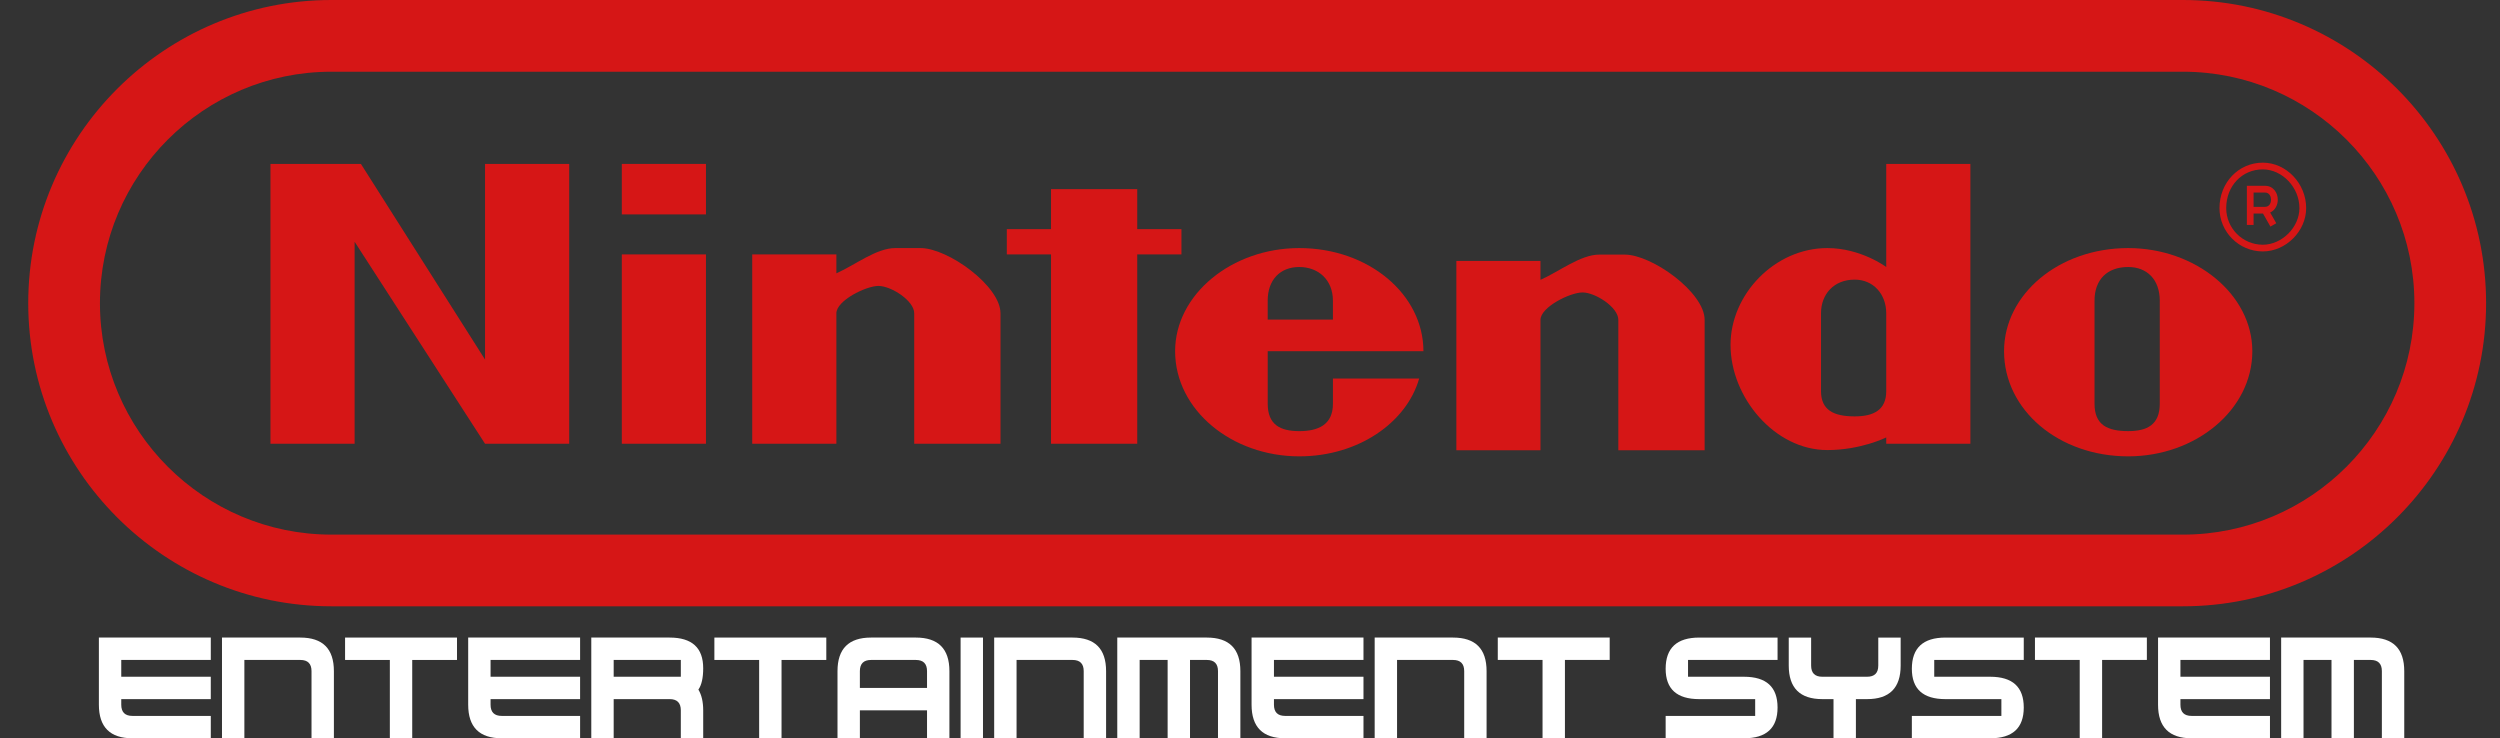 <?xml version="1.0" encoding="UTF-8" standalone="no"?>
<!-- Generator: Adobe Illustrator 13.0.0, SVG Export Plug-In . SVG Version: 6.00 Build 14948)  -->

<svg
   xmlns:ns="&amp;ns_sfw;"
   xmlns:dc="http://purl.org/dc/elements/1.1/"
   xmlns:cc="http://creativecommons.org/ns#"
   xmlns:rdf="http://www.w3.org/1999/02/22-rdf-syntax-ns#"
   xmlns:svg="http://www.w3.org/2000/svg"
   xmlns="http://www.w3.org/2000/svg"
   xmlns:sodipodi="http://sodipodi.sourceforge.net/DTD/sodipodi-0.dtd"
   xmlns:inkscape="http://www.inkscape.org/namespaces/inkscape"
   version="1.1"
   id="Ebene_1"
   x="0px"
   y="0px"
   width="290.5px"
   height="85.789px"
   viewBox="23.577 0 290.5 85.789"
   enable-background="new 23.577 0 290.5 85.789"
   xml:space="preserve"
   sodipodi:docname="system.svg"
   inkscape:version="0.92.3 (2405546, 2018-03-11)"><rect x="23.577" y="0" width="290.5" height="85.789" fill="#333333" stroke="none"/><defs
   id="defs71" /><sodipodi:namedview
   pagecolor="#ffffff"
   bordercolor="#666666"
   borderopacity="1"
   objecttolerance="10"
   gridtolerance="10"
   guidetolerance="10"
   inkscape:pageopacity="0"
   inkscape:pageshadow="2"
   inkscape:window-width="1488"
   inkscape:window-height="816"
   id="namedview69"
   showgrid="false"
   inkscape:zoom="1.2495697"
   inkscape:cx="145.25"
   inkscape:cy="42.894501"
   inkscape:window-x="0"
   inkscape:window-y="0"
   inkscape:window-maximized="0"
   inkscape:current-layer="Ebene_1" />
<g
   id="g26">
	<path
   fill="#D61616"
   d="M277.235,70.452H62.086c-19.423,0-35.228-15.804-35.228-35.228S42.665,0,62.086,0h215.146   c19.426,0,35.229,15.802,35.229,35.226C312.461,54.649,296.66,70.452,277.235,70.452z M62.086,8.333   c-14.829,0-26.895,12.063-26.895,26.895c0,14.828,12.064,26.895,26.895,26.895h215.146c14.826,0,26.896-12.065,26.896-26.895   c0-14.83-12.068-26.895-26.896-26.895H62.086z"
   id="path4" />
	<path
   fill="#D61616"
   d="M89.718,51.562V19.047H79.94v22.735L65.516,19.047H55.004v32.515h9.779V28.093l15.154,23.469H89.718z"
   id="path6" />
	<path
   fill="#D61616"
   d="M105.61,51.562V29.56h-9.778v22.002H105.61z"
   id="path8" />
	<path
   fill="#D61616"
   d="M105.61,24.914v-5.867h-9.778v5.867H105.61z"
   id="path10" />
	<path
   id="_x33_162"
   fill="#D61616"
   d="M139.834,51.562V36.403c0-3.178-6.112-7.577-9.289-7.577h-2.935   c-2.199,0-4.646,1.956-6.846,2.934V29.56h-9.778v22.002h9.778V36.403c0-1.467,3.422-3.178,4.891-3.178   c1.467,0,4.154,1.711,4.154,3.178v15.158L139.834,51.562L139.834,51.562z" />
	<path
   id="_x33_162_1_"
   fill="#D61616"
   d="M221.655,52.319V37.162c0-3.18-6.109-7.578-9.293-7.578h-2.932   c-2.201,0-4.646,1.956-6.849,2.933v-2.199h-9.776V52.32h9.776V37.162c0-1.467,3.425-3.18,4.892-3.18s4.154,1.713,4.154,3.18v15.156   H221.655z" />
	<path
   fill="#D61616"
   d="M155.725,51.562V29.56h5.135v-2.934h-5.135v-4.646h-10.021v4.646h-5.135v2.934h5.135v22.002H155.725z"
   id="path14" />
	<path
   fill="#D61616"
   d="M174.549,28.826c-7.823,0-14.423,5.378-14.423,11.979c0,6.846,6.6,12.223,14.423,12.223   c6.846,0,12.469-3.91,13.936-9.045h-10.021v2.935c0,2.444-1.709,3.18-3.91,3.18c-2.199,0-3.668-0.734-3.668-3.18v-6.111h18.094   C188.975,34.205,182.619,28.826,174.549,28.826z M174.549,31.026c2.201,0,3.912,1.468,3.912,3.912v2.199h-7.578v-2.199   C170.883,32.493,172.35,31.026,174.549,31.026z"
   id="path16" />
	<path
   fill="#D61616"
   d="M270.875,28.826c-8.07,0-14.427,5.378-14.427,11.979c0,6.846,6.354,12.223,14.427,12.223   c7.817,0,14.422-5.377,14.422-12.223C285.293,34.205,278.694,28.826,270.875,28.826z M270.875,31.026   c2.194,0,3.666,1.468,3.666,3.912v11.979c0,2.443-1.472,3.179-3.666,3.179c-2.445,0-3.914-0.734-3.914-3.179V34.938   C266.959,32.493,268.428,31.026,270.875,31.026z"
   id="path18" />
	<path
   fill="#D61616"
   d="M242.758,19.047v11.979c0,0-2.937-2.199-6.849-2.199c-6.11,0-11.244,5.378-11.244,11.246   c0,6.111,5.136,12.224,11.244,12.224c3.912,0,6.849-1.467,6.849-1.467v0.731h9.778V19.047H242.758z M239.09,32.493   c2.198,0,3.668,1.712,3.668,3.912v9.045c0,2.2-1.47,2.934-3.668,2.934c-2.443,0-3.912-0.732-3.912-2.934v-9.045   C235.178,34.205,236.647,32.493,239.09,32.493z"
   id="path20" />
	<g
   id="g24">
		<path
   fill="#D61616"
   d="M286.516,29.216c-2.773,0-5.035-2.258-5.035-5.035c0-2.959,2.213-5.28,5.035-5.28    c2.729,0,5.037,2.417,5.037,5.28C291.553,26.862,289.203,29.216,286.516,29.216z M286.516,19.683c-2.426,0-4.252,1.935-4.252,4.5    c0,2.344,1.908,4.254,4.252,4.254c2.229,0,4.254-2.027,4.254-4.254C290.77,21.784,288.787,19.683,286.516,19.683z M287.401,26.33    l-0.863-1.516h-1.096v1.321h-0.779V21.59h2.104c0.979,0,1.488,0.813,1.488,1.613c0,0.614-0.303,1.237-0.885,1.491l0.711,1.248    L287.401,26.33z M285.442,24.036h1.32c0.221,0,0.396-0.079,0.521-0.235c0.119-0.149,0.188-0.368,0.188-0.597    c0-0.312-0.15-0.832-0.709-0.832h-1.32V24.036L285.442,24.036z"
   id="path22" />
	</g>
</g>
<g
   id="g66"
   style="fill:#ffffff">
	<path
   d="m 48.071,85.789 h -9.103 c -2.601,0 -3.901,-1.301 -3.901,-3.901 v -7.803 h 13.004 v 2.602 H 37.667 v 1.95 H 48.07 v 2.601 H 37.667 v 0.65 c 0,0.867 0.434,1.301 1.301,1.301 h 9.103 z"
   id="path28"
   inkscape:connector-curvature="0"
   style="fill:#ffffff" />
	<path
   d="M 49.372,85.789 V 74.085 h 9.103 c 2.601,0 3.901,1.301 3.901,3.901 v 7.803 h -2.601 v -7.803 c 0,-0.866 -0.434,-1.3 -1.3,-1.3 h -6.502 v 9.103 z"
   id="path30"
   inkscape:connector-curvature="0"
   style="fill:#ffffff" />
	<path
   d="M 63.676,74.085 H 76.68 v 2.602 h -5.202 v 9.103 h -2.601 v -9.103 h -5.202 v -2.602 z"
   id="path32"
   inkscape:connector-curvature="0"
   style="fill:#ffffff" />
	<path
   d="m 90.984,85.789 h -9.103 c -2.601,0 -3.901,-1.301 -3.901,-3.901 v -7.803 h 13.004 v 2.602 H 80.581 v 1.95 h 10.403 v 2.601 H 80.581 v 0.65 c 0,0.867 0.434,1.301 1.301,1.301 h 9.103 v 2.6 z"
   id="path34"
   inkscape:connector-curvature="0"
   style="fill:#ffffff" />
	<path
   d="M 94.886,81.238 V 85.79 H 92.285 V 74.085 h 9.103 c 2.601,0 3.901,1.188 3.901,3.563 0,1.127 -0.187,1.955 -0.559,2.483 0.373,0.616 0.559,1.418 0.559,2.406 v 3.251 h -2.601 v -3.251 c 0,-0.867 -0.434,-1.301 -1.3,-1.301 h -6.502 z m 0,-2.601 h 7.803 v -1.95 h -7.803 z"
   id="path36"
   inkscape:connector-curvature="0"
   style="fill:#ffffff" />
	<path
   d="m 106.589,74.085 h 13.004 v 2.602 h -5.202 v 9.103 h -2.601 v -9.103 h -5.202 v -2.602 z"
   id="path38"
   inkscape:connector-curvature="0"
   style="fill:#ffffff" />
	<path
   d="m 123.495,82.538 v 3.251 h -2.601 v -7.803 c 0,-2.601 1.3,-3.901 3.901,-3.901 h 5.202 c 2.601,0 3.901,1.301 3.901,3.901 v 7.803 h -2.601 v -3.251 z m 7.802,-2.6 v -1.951 c 0,-0.866 -0.434,-1.3 -1.3,-1.3 h -5.202 c -0.867,0 -1.301,0.434 -1.301,1.3 v 1.951 z"
   id="path40"
   inkscape:connector-curvature="0"
   style="fill:#ffffff" />
	<path
   d="M 135.199,85.789 V 74.085 h 2.601 v 11.704 z"
   id="path42"
   inkscape:connector-curvature="0"
   style="fill:#ffffff" />
	<path
   d="M 139.1,85.789 V 74.085 h 9.103 c 2.601,0 3.901,1.301 3.901,3.901 v 7.803 h -2.601 v -7.803 c 0,-0.866 -0.434,-1.3 -1.3,-1.3 h -6.502 v 9.103 H 139.1 Z"
   id="path44"
   inkscape:connector-curvature="0"
   style="fill:#ffffff" />
	<path
   d="M 153.404,85.789 V 74.085 h 10.403 c 2.602,0 3.901,1.301 3.901,3.901 v 7.803 h -2.601 v -7.803 c 0,-0.866 -0.434,-1.3 -1.301,-1.3 h -1.95 v 9.103 h -2.601 v -9.103 h -3.251 v 9.103 z"
   id="path46"
   inkscape:connector-curvature="0"
   style="fill:#ffffff" />
	<path
   d="m 182.013,85.789 h -9.103 c -2.601,0 -3.901,-1.301 -3.901,-3.901 v -7.803 h 13.004 v 2.602 H 171.61 v 1.95 h 10.403 v 2.601 H 171.61 v 0.65 c 0,0.867 0.434,1.301 1.301,1.301 h 9.103 v 2.6 z"
   id="path48"
   inkscape:connector-curvature="0"
   style="fill:#ffffff" />
	<path
   d="M 183.314,85.789 V 74.085 h 9.103 c 2.602,0 3.901,1.301 3.901,3.901 v 7.803 h -2.601 v -7.803 c 0,-0.866 -0.434,-1.3 -1.301,-1.3 h -6.502 v 9.103 z"
   id="path50"
   inkscape:connector-curvature="0"
   style="fill:#ffffff" />
	<path
   d="m 197.619,74.085 h 13.004 v 2.602 h -5.201 v 9.103 h -2.602 v -9.103 h -5.201 z"
   id="path52"
   inkscape:connector-curvature="0"
   style="fill:#ffffff" />
	<path
   d="m 217.125,83.189 h 10.403 v -1.951 h -6.502 c -2.601,0 -3.901,-1.175 -3.901,-3.523 0,-2.419 1.301,-3.629 3.901,-3.629 h 9.103 v 2.602 h -10.403 v 1.95 h 6.502 c 2.602,0 3.901,1.192 3.901,3.576 0,2.384 -1.3,3.576 -3.901,3.576 h -9.103 z"
   id="path54"
   inkscape:connector-curvature="0"
   style="fill:#ffffff" />
	<path
   d="m 236.63,81.238 h -1.3 c -2.601,0 -3.901,-1.3 -3.901,-3.901 v -3.251 h 2.601 v 3.251 c 0,0.867 0.434,1.301 1.301,1.301 h 5.201 c 0.867,0 1.301,-0.434 1.301,-1.301 v -3.251 h 2.601 v 3.251 c 0,2.602 -1.3,3.901 -3.901,3.901 h -1.3 v 4.552 h -2.602 v -4.552 z"
   id="path56"
   inkscape:connector-curvature="0"
   style="fill:#ffffff" />
	<path
   d="m 245.734,83.189 h 10.403 v -1.951 h -6.502 c -2.601,0 -3.901,-1.175 -3.901,-3.523 0,-2.419 1.301,-3.629 3.901,-3.629 h 9.103 v 2.602 h -10.403 v 1.95 h 6.502 c 2.602,0 3.901,1.192 3.901,3.576 0,2.384 -1.3,3.576 -3.901,3.576 h -9.103 z"
   id="path58"
   inkscape:connector-curvature="0"
   style="fill:#ffffff" />
	<path
   d="m 260.039,74.085 h 13.004 v 2.602 h -5.201 v 9.103 h -2.602 v -9.103 h -5.201 z"
   id="path60"
   inkscape:connector-curvature="0"
   style="fill:#ffffff" />
	<path
   d="m 287.346,85.789 h -9.103 c -2.601,0 -3.901,-1.301 -3.901,-3.901 v -7.803 h 13.004 v 2.602 h -10.403 v 1.95 h 10.403 v 2.601 h -10.403 v 0.65 c 0,0.867 0.434,1.301 1.301,1.301 h 9.103 v 2.6 z"
   id="path62"
   inkscape:connector-curvature="0"
   style="fill:#ffffff" />
	<path
   d="M 288.647,85.789 V 74.085 h 10.403 c 2.601,0 3.901,1.301 3.901,3.901 v 7.803 h -2.601 v -7.803 c 0,-0.866 -0.434,-1.3 -1.301,-1.3 h -1.95 v 9.103 h -2.602 v -9.103 h -3.251 v 9.103 z"
   id="path64"
   inkscape:connector-curvature="0"
   style="fill:#ffffff" />
</g>
</svg>